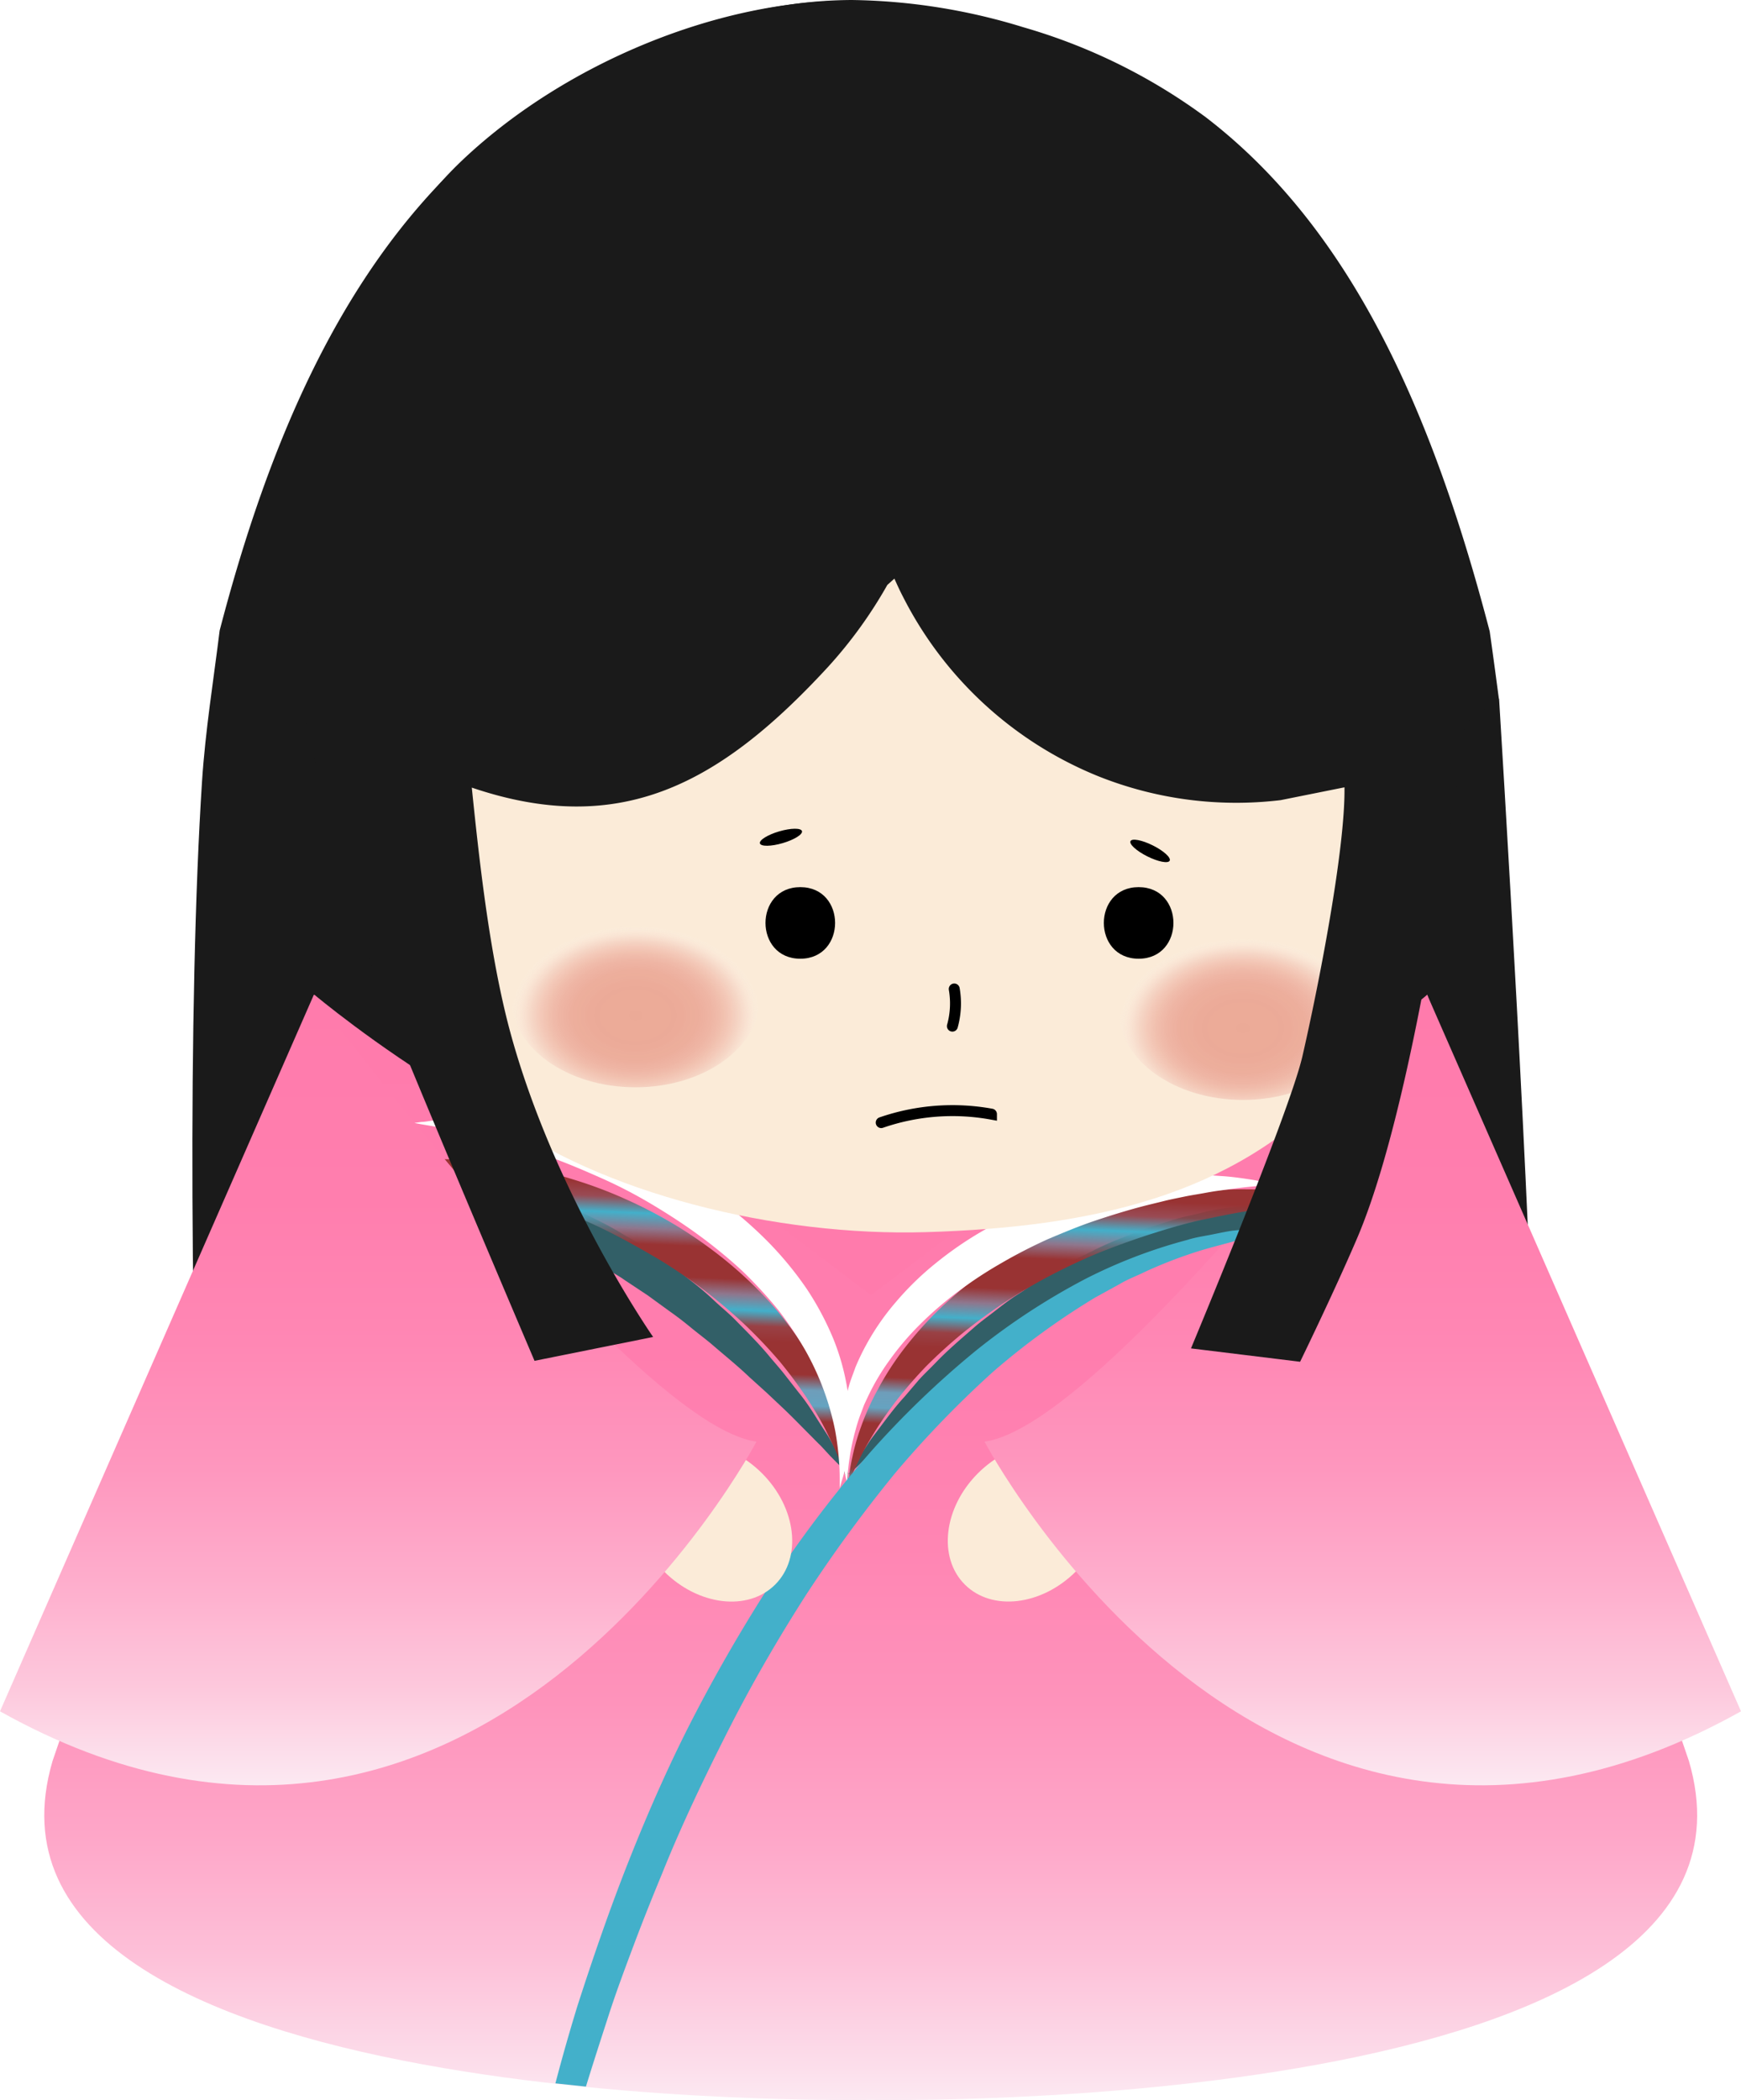 <svg xmlns="http://www.w3.org/2000/svg" xmlns:xlink="http://www.w3.org/1999/xlink" viewBox="0 0 187.61 226.18">
  <defs>
    <linearGradient id="c" x1="93.81" y1="226.18" x2="93.81" y2="107.14" gradientUnits="userSpaceOnUse">
      <stop offset="0" stop-color="#fce9f2"/>
      <stop offset=".03" stop-color="#fcdeeb"/>
      <stop offset=".13" stop-color="#fdc0d8"/>
      <stop offset=".24" stop-color="#fea6c8"/>
      <stop offset=".36" stop-color="#fe93bb"/>
      <stop offset=".5" stop-color="#ff85b3"/>
      <stop offset=".68" stop-color="#ff7dae"/>
      <stop offset="1" stop-color="#ff7bac"/>
    </linearGradient>
    <linearGradient id="b" x1="146.85" y1="192.29" x2="146.85" y2="107.14" gradientUnits="userSpaceOnUse">
      <stop offset="0" stop-color="#fce9f2"/>
      <stop offset=".12" stop-color="#fdc9dd"/>
      <stop offset=".26" stop-color="#feadcc"/>
      <stop offset=".4" stop-color="#fe97be"/>
      <stop offset=".56" stop-color="#ff87b4"/>
      <stop offset=".74" stop-color="#ff7eae"/>
      <stop offset="1" stop-color="#ff7bac"/>
    </linearGradient>
    <pattern id="d" width="30.19" height="28.48" patternTransform="matrix(-2.55 -.1 -.06 1.67 -128.69 -88.67)" patternUnits="userSpaceOnUse" viewBox="0 0 30.19 28.48">
      <path fill="none" d="M0 0h30.19v28.48H0z"/>
      <path fill="#933" d="M0 22.79h30.19v4.18H0z"/>
      <path fill="#43b0ca" d="M0 26.96h30.19v1.52H0z"/>
      <path fill="#933" d="M0 17.09h30.19v4.18H0z"/>
      <path fill="#43b0ca" d="M0 21.27h30.19v1.52H0z"/>
      <path fill="#933" d="M0 11.39h30.19v4.18H0z"/>
      <path fill="#43b0ca" d="M0 15.57h30.19v1.52H0z"/>
      <path fill="#933" d="M0 5.7h30.19v4.18H0z"/>
      <path fill="#43b0ca" d="M0 9.87h30.19v1.52H0z"/>
      <path fill="#933" d="M0 0h30.19v4.18H0z"/>
      <path fill="#43b0ca" d="M0 4.18h30.19V5.7H0z"/>
    </pattern>
    <pattern id="e" width="30.19" height="28.48" patternTransform="matrix(2.55 .1 -.06 1.67 -62.97 -86.18)" patternUnits="userSpaceOnUse" viewBox="0 0 30.19 28.48">
      <path fill="none" d="M0 0h30.19v28.48H0z"/>
      <path fill="#933" d="M0 22.79h30.19v4.18H0z"/>
      <path fill="#43b0ca" d="M0 26.96h30.19v1.52H0z"/>
      <path fill="#933" d="M0 17.09h30.19v4.18H0z"/>
      <path fill="#43b0ca" d="M0 21.27h30.19v1.52H0z"/>
      <path fill="#933" d="M0 11.39h30.19v4.18H0z"/>
      <path fill="#43b0ca" d="M0 15.57h30.19v1.52H0z"/>
      <path fill="#933" d="M0 5.7h30.19v4.18H0z"/>
      <path fill="#43b0ca" d="M0 9.87h30.19v1.52H0z"/>
      <path fill="#933" d="M0 0h30.19v4.18H0z"/>
      <path fill="#43b0ca" d="M0 4.18h30.19V5.7H0z"/>
    </pattern>
    <radialGradient id="a" cx="68.48" cy="1344.54" r="13.4" gradientTransform="matrix(1 0 0 .72 0 -858.69)" gradientUnits="userSpaceOnUse">
      <stop offset="0" stop-color="#df7261"/>
      <stop offset=".38" stop-color="#df7362" stop-opacity=".99"/>
      <stop offset=".52" stop-color="#e07767" stop-opacity=".96"/>
      <stop offset=".62" stop-color="#e27f70" stop-opacity=".91"/>
      <stop offset=".7" stop-color="#e48a7b" stop-opacity=".83"/>
      <stop offset=".77" stop-color="#e8988b" stop-opacity=".73"/>
      <stop offset=".83" stop-color="#eba99e" stop-opacity=".61"/>
      <stop offset=".88" stop-color="#f0bdb5" stop-opacity=".47"/>
      <stop offset=".93" stop-color="#f5d5d0" stop-opacity=".3"/>
      <stop offset=".98" stop-color="#fbefed" stop-opacity=".11"/>
      <stop offset="1" stop-color="#fff" stop-opacity="0"/>
    </radialGradient>
    <radialGradient id="f" cx="133.94" cy="1346.42" r="13.4" xlink:href="#a"/>
    <linearGradient id="g" x1="40.76" y1="192.29" x2="40.76" y2="107.14" xlink:href="#b"/>
  </defs>
  <path d="M23.67 67.91c-.66 5.35-1.54 10.74-1.9 16.26-1.52 23.46-1.36 64.75.39 94 .25 4.23 2 16.53 2 16.53L63.21 217s-11.52-48.7-13.83-61.32c-3.6-19.7-5.16-56.12-5.77-73-.68-.49-1.37-.9-2.05-1.47-7.39-6.31-9.69-6.36-17.89-13.3zm113.54 81.79c-1.44 13.68-9.62 67.27-9.62 67.27l37.18-35s.92-13.17.89-17.6c-.15-21.7-2.67-65.46-4.12-89.12-11.25 3.37-14.61 5.42-22.59 7.49.31 16.26.27 47.91-1.74 66.96z" fill="#1a1a1a"/>
  <path d="M160.53 68c-6.22-23.84-15-43.41-30.59-55.37a62 62 0 0 0-19.68-9.7A65.39 65.39 0 0 0 91.79 0a48.69 48.69 0 0 0-6 .4 66.77 66.77 0 0 0-35.94 16.91C36.73 29.67 29 47.48 23.67 67.91a40.9 40.9 0 0 0 17.89 14c.68.27 1.37.46 2.05.69 16.34 5.55 34.21.14 46.08-12.72a49.39 49.39 0 0 0 7.1-10c.35.79.7 1.57 1.1 2.34a41.4 41.4 0 0 0 21.41 19.7 40.76 40.76 0 0 0 20 2.58 45 45 0 0 0 22.22-9.23c-.58-4.41-.99-7.27-.99-7.27z" fill="#1a1a1a"/>
  <ellipse cx="94.15" cy="132.66" rx="10.73" ry="13.62" transform="rotate(-45 94.15 132.662)" fill="#ff7bac"/>
  <path d="M182 189.68l-28.2-82.54S127.85 129 111 126.5l-17.14 13-17.14-13c-16.9 2.45-42.85-19.37-42.85-19.37L5.66 189.68c-11.26 38.44 88.15 36.49 88.15 36.49s99.42 1.96 88.19-36.49z" fill="url(#c)"/>
  <ellipse cx="110.66" cy="163.97" rx="9.47" ry="7.47" transform="rotate(-45 110.656 163.965)" fill="#fbebd8"/>
  <path d="M153.79 107.14s-34.69 46.4-47.7 48.13c0 0 30.35 57.67 81.52 29.05z" fill="url(#b)"/>
  <path d="M91.45 158.8s-.74-.71-2-2l-1-1.08c-.39-.37-.79-.79-1.22-1.22-.87-.87-1.82-1.86-2.92-2.9l-1.7-1.6-1.86-1.68c-1.24-1.19-2.65-2.32-4.06-3.54-.71-.6-1.47-1.16-2.21-1.77s-1.5-1.2-2.3-1.76l-2.38-1.73-2.46-1.63c-.8-.58-1.68-1-2.51-1.55s-1.67-1-2.53-1.46-1.69-.93-2.54-1.37l-2.54-1.22c-.82-.44-1.68-.72-2.5-1.09s-1.62-.72-2.42-1c-1.6-.57-3.11-1.18-4.55-1.58l-2.06-.64-1.89-.48c-1.19-.3-2.23-.6-3.1-.75-1.74-.36-2.75-.61-2.75-.61s1-.11 2.82-.2c.45 0 1-.07 1.5-.06s1.13 0 1.76.06l2 .08 2.21.29c.77.12 1.59.17 2.41.37l2.55.56c.89.17 1.75.49 2.66.75s1.84.54 2.74.92l2.81 1.09c.93.4 1.84.87 2.76 1.32a29.66 29.66 0 0 1 2.74 1.48c.89.54 1.83 1 2.68 1.62l2.59 1.76c.84.61 1.64 1.27 2.45 1.9s1.58 1.29 2.33 2 1.51 1.31 2.19 2c1.37 1.39 2.7 2.71 3.83 4.09.57.68 1.15 1.32 1.67 2l1.43 1.83c1 1.21 1.71 2.43 2.39 3.49.34.53.67 1 .94 1.48l.72 1.3a78.46 78.46 0 0 1 1.32 2.53z" fill="#325f67"/>
  <path d="M91.41 159.76l-.27-.71c-.16-.46-.41-1.15-.76-2s-.81-1.82-1.36-2.93-1.27-2.31-2.1-3.58a48.24 48.24 0 0 0-2.9-3.9 53.3 53.3 0 0 0-3.71-3.92 57.25 57.25 0 0 0-4.4-3.73 58.74 58.74 0 0 0-4.91-3.35c-1.71-1-3.46-2-5.23-2.89s-3.55-1.67-5.32-2.34-3.49-1.29-5.15-1.82-3.27-.94-4.76-1.28-2.88-.63-4.11-.86-2.33-.4-3.23-.52-1.62-.21-2.1-.27l-.75-.1.74-.13c.49-.06 1.2-.24 2.12-.31l1.53-.16c.56 0 1.16-.05 1.81-.08a39.12 39.12 0 0 1 4.35.09 44.16 44.16 0 0 1 5.13.63 49 49 0 0 1 5.62 1.4 47.21 47.21 0 0 1 5.82 2.18 49.38 49.38 0 0 1 5.69 3 47.82 47.82 0 0 1 5.25 3.75 42.73 42.73 0 0 1 4.53 4.32 39.39 39.39 0 0 1 3.57 4.64 31.26 31.26 0 0 1 2.5 4.6 26.83 26.83 0 0 1 1.49 4.14 23.69 23.69 0 0 1 .68 3.3 17.52 17.52 0 0 1 .2 2.13z" fill="url(#d)"/>
  <path d="M90.49 160.3v-.78c0-.5 0-1.26-.08-2.17a29.05 29.05 0 0 0-.41-3.25 28.72 28.72 0 0 0-1.1-4 29.34 29.34 0 0 0-2-4.45 36.79 36.79 0 0 0-3-4.51 46.68 46.68 0 0 0-3.94-4.28 53.61 53.61 0 0 0-4.71-3.86c-1.64-1.2-3.35-2.3-5.08-3.33s-3.49-1.94-5.26-2.73-3.48-1.52-5.15-2.14-3.27-1.16-4.78-1.58c-.75-.22-1.48-.42-2.17-.59s-1.35-.37-2-.49c-1.25-.28-2.36-.51-3.27-.68s-1.64-.28-2.14-.37l-.76-.14.77-.11c.5 0 1.24-.2 2.18-.25a33.55 33.55 0 0 1 3.42-.12 36.77 36.77 0 0 1 4.45.28 44 44 0 0 1 5.23.89 46.78 46.78 0 0 1 5.7 1.71l1.46.55 1.46.63c1 .41 1.94.92 2.91 1.41a49.55 49.55 0 0 1 5.62 3.52 44.78 44.78 0 0 1 5 4.37 37.4 37.4 0 0 1 4.1 5 31.49 31.49 0 0 1 2.86 5.37 25 25 0 0 1 1.48 5.23 21.42 21.42 0 0 1 .34 4.54 19.74 19.74 0 0 1-.39 3.46 14.9 14.9 0 0 1-.54 2.13z" fill="#fff"/>
  <path d="M91.44 158.8s.52-.89 1.5-2.39l.81-1.24c.31-.44.67-.9 1.05-1.41.76-1 1.6-2.16 2.65-3.3l1.55-1.82c.56-.62 1.19-1.21 1.81-1.85 1.23-1.29 2.66-2.51 4.13-3.79.73-.65 1.54-1.22 2.33-1.84s1.6-1.24 2.47-1.79 1.7-1.16 2.59-1.71l2.71-1.56c.9-.54 1.87-.94 2.79-1.41a29.76 29.76 0 0 1 2.84-1.27c1-.38 1.9-.78 2.85-1.11l2.85-.9c.93-.31 1.88-.49 2.8-.71s1.81-.45 2.71-.55l2.59-.37c.83-.13 1.65-.12 2.43-.19l2.23-.12 2 .07c.63 0 1.22 0 1.76.07s1 .12 1.49.17c1.79.23 2.8.42 2.8.42s-1 .18-2.79.4c-.88.08-1.94.3-3.15.51l-1.92.34-2.1.48c-1.47.29-3 .78-4.65 1.23-.82.2-1.64.52-2.49.8s-1.72.52-2.57.9l-2.62 1c-.88.37-1.74.79-2.63 1.17s-1.76.83-2.64 1.27-1.78.84-2.62 1.36l-2.58 1.44-2.5 1.54c-.84.5-1.64 1-2.43 1.58s-1.59 1-2.34 1.6c-1.49 1.11-3 2.13-4.31 3.22l-2 1.54-1.81 1.5c-1.18 1-2.2 1.87-3.14 2.67-.47.4-.9.79-1.31 1.13l-1.1 1c-1.24 1.27-2.04 1.92-2.04 1.92z" fill="#325f67"/>
  <path d="M91.41 159.76l.09-.75a17.47 17.47 0 0 1 .36-2.11 23.64 23.64 0 0 1 .93-3.24 26.82 26.82 0 0 1 1.8-4 31.23 31.23 0 0 1 2.84-4.4 39.38 39.38 0 0 1 3.91-4.36 42.78 42.78 0 0 1 4.84-4 47.78 47.78 0 0 1 5.52-3.34 49.4 49.4 0 0 1 5.9-2.56 47.27 47.27 0 0 1 6-1.73 49.07 49.07 0 0 1 5.72-.93 44.11 44.11 0 0 1 5.16-.24 39.19 39.19 0 0 1 4.34.24c.64.08 1.24.13 1.79.22l1.51.27c.91.14 1.61.37 2.09.47l.73.19h-.76c-.49 0-1.21 0-2.12.11s-2 .15-3.26.27-2.65.31-4.17.54-3.14.57-4.84.92-3.47.86-5.28 1.43-3.64 1.21-5.48 1.93-3.66 1.57-5.44 2.48a58.76 58.76 0 0 0-5.16 3 57.5 57.5 0 0 0-4.66 3.39 53.26 53.26 0 0 0-4 3.63 48.33 48.33 0 0 0-3.18 3.67c-.92 1.2-1.71 2.35-2.36 3.41s-1.19 2-1.58 2.82-.71 1.47-.91 1.92z" fill="url(#e)"/>
  <path d="M91.28 159.71l-.17-.7a13 13 0 0 1-.35-2 16.54 16.54 0 0 1-.08-3.23 17.81 17.81 0 0 1 .22-2l.2-1.08.3-1.11c.18-.77.5-1.51.78-2.32a24.48 24.48 0 0 1 1.13-2.36 26.41 26.41 0 0 1 3.21-4.65 31.64 31.64 0 0 1 4.31-4.2 38.42 38.42 0 0 1 5.09-3.5 44.07 44.07 0 0 1 5.52-2.68 46.17 46.17 0 0 1 11-2.92 41 41 0 0 1 4.9-.39 34.36 34.36 0 0 1 4.13.09c1.23.07 2.29.23 3.16.36s1.54.3 2 .38l.7.16-2.72.27c-.86.09-1.9.22-3.08.39-.59.07-1.22.18-1.87.3s-1.35.22-2.06.37-1.46.29-2.21.48-1.54.37-2.34.58c-1.6.42-3.26.93-5 1.51s-3.41 1.28-5.12 2a54.35 54.35 0 0 0-5 2.57 44.52 44.52 0 0 0-4.69 3.08 37.66 37.66 0 0 0-4.09 3.53 29.58 29.58 0 0 0-3.27 3.83 24.3 24.3 0 0 0-2.32 3.89l-.44.94-.35.93a16.1 16.1 0 0 0-.57 1.77 22.84 22.84 0 0 0-.64 3 19.4 19.4 0 0 0-.22 2z" fill="#fff"/>
  <path d="M151.83 71.17c.48 16.48 2.08 35.23-8 45.94-11 11.67-26.17 15.07-44.07 15.6-16 .47-35.08-4.11-46.63-12.77C39 109.35 38.51 92.47 38 74.26 37 41.15 60.62 13.85 96.26 12.8c17.6-.52 29.8 6.83 38.56 18.06 9 11.53 16.51 23.56 17.01 40.31z" fill="#fbebd8"/>
  <ellipse cx="68.48" cy="107.48" rx="13.4" ry="9.63" opacity=".54" fill="url(#a)"/>
  <ellipse cx="133.94" cy="108.84" rx="13.4" ry="9.63" opacity=".54" fill="url(#f)"/>
  <path d="M86.24 103.26c5 0 5-7.71 0-7.71s-5 7.71 0 7.71zm36.46 0c5 0 5-7.71 0-7.71s-5 7.71 0 7.71z"/>
  <ellipse cx="83.88" cy="90.64" rx="2.36" ry=".66" transform="rotate(-16.3 82.4 89.45)"/>
  <ellipse cx="123.93" cy="91.64" rx=".66" ry="2.36" transform="rotate(-63.48 123.938 91.641)"/>
  <path d="M102.83 106.52a9.12 9.12 0 0 1-.2 4m4.21 9.48a23.52 23.52 0 0 0-11.88.91" fill="none" stroke="#000" stroke-linecap="round" stroke-miterlimit="10" stroke-width="1.18"/>
  <path d="M107 147.76a79.82 79.82 0 0 1 11-8l2.71-1.49c.87-.52 1.8-.85 2.66-1.28a48.66 48.66 0 0 1 5.07-2c1.63-.55 3.2-.91 4.63-1.32s2.81-.55 4-.73l3.3-.32c1-.09 1.79 0 2.46-.06h2.06l-2-.2c-.67 0-1.5-.19-2.47-.2H137c-1.26.08-2.65.25-4.18.39-.76.11-1.53.28-2.34.44s-1.67.28-2.51.55a54.94 54.94 0 0 0-11.11 4.26 72.34 72.34 0 0 0-11.78 7.74 99.24 99.24 0 0 0-11.32 10.9 133.07 133.07 0 0 0-10.14 13.26c-3.12 4.78-6.05 9.78-8.72 14.91s-5 10.42-7.1 15.71-3.91 10.58-5.56 15.68q-1.31 4.26-2.39 8.39l3.29.35c.77-2.51 1.6-5.06 2.44-7.66s1.77-5.07 2.73-7.63 2-5.15 3.06-7.71c2.08-5.18 4.53-10.29 7.09-15.34s5.4-9.94 8.4-14.62a153.06 153.06 0 0 1 9.62-13.14A112.68 112.68 0 0 1 107 147.76z" fill="#43b0ca"/>
  <ellipse cx="76.84" cy="163.97" rx="7.47" ry="9.47" transform="rotate(-45 76.84 163.972)" fill="#fbebd8"/>
  <path d="M33.82 107.14s34.69 46.4 47.7 48.13c0 0-30.35 57.67-81.52 29.05z" fill="url(#g)"/>
  <path d="M159.15 67.17C153 43.64 144.31 24.32 129 12.52 118.74 4.68 103.73.08 91.31.08 77.45.08 61 6.73 49.92 17.16c-14.54 13.7-15.25 35.2-17.38 58.74 0 0 4.42 20.73 9.43 33.39 4 10 15.63 37.28 15.63 37.28L70.38 144s-10.69-15.35-15.44-33c-2.25-8.39-3.36-19-4.1-26.17 16 5.42 26.73-.35 38.39-13A48.34 48.34 0 0 0 95.62 63l.76-.68c.29.65.59 1.31.92 1.94a40.72 40.72 0 0 0 21.06 19.35A40.09 40.09 0 0 0 138 86.18l6.88-1.38c.1 6.64-2.8 21.45-4.54 29-1.43 6.13-12 31.43-12 31.43l11.76 1.44s3.62-7.43 6.08-13.16c7.94-18.37 12.97-66.34 12.97-66.34z" fill="#1a1a1a"/>
</svg>
